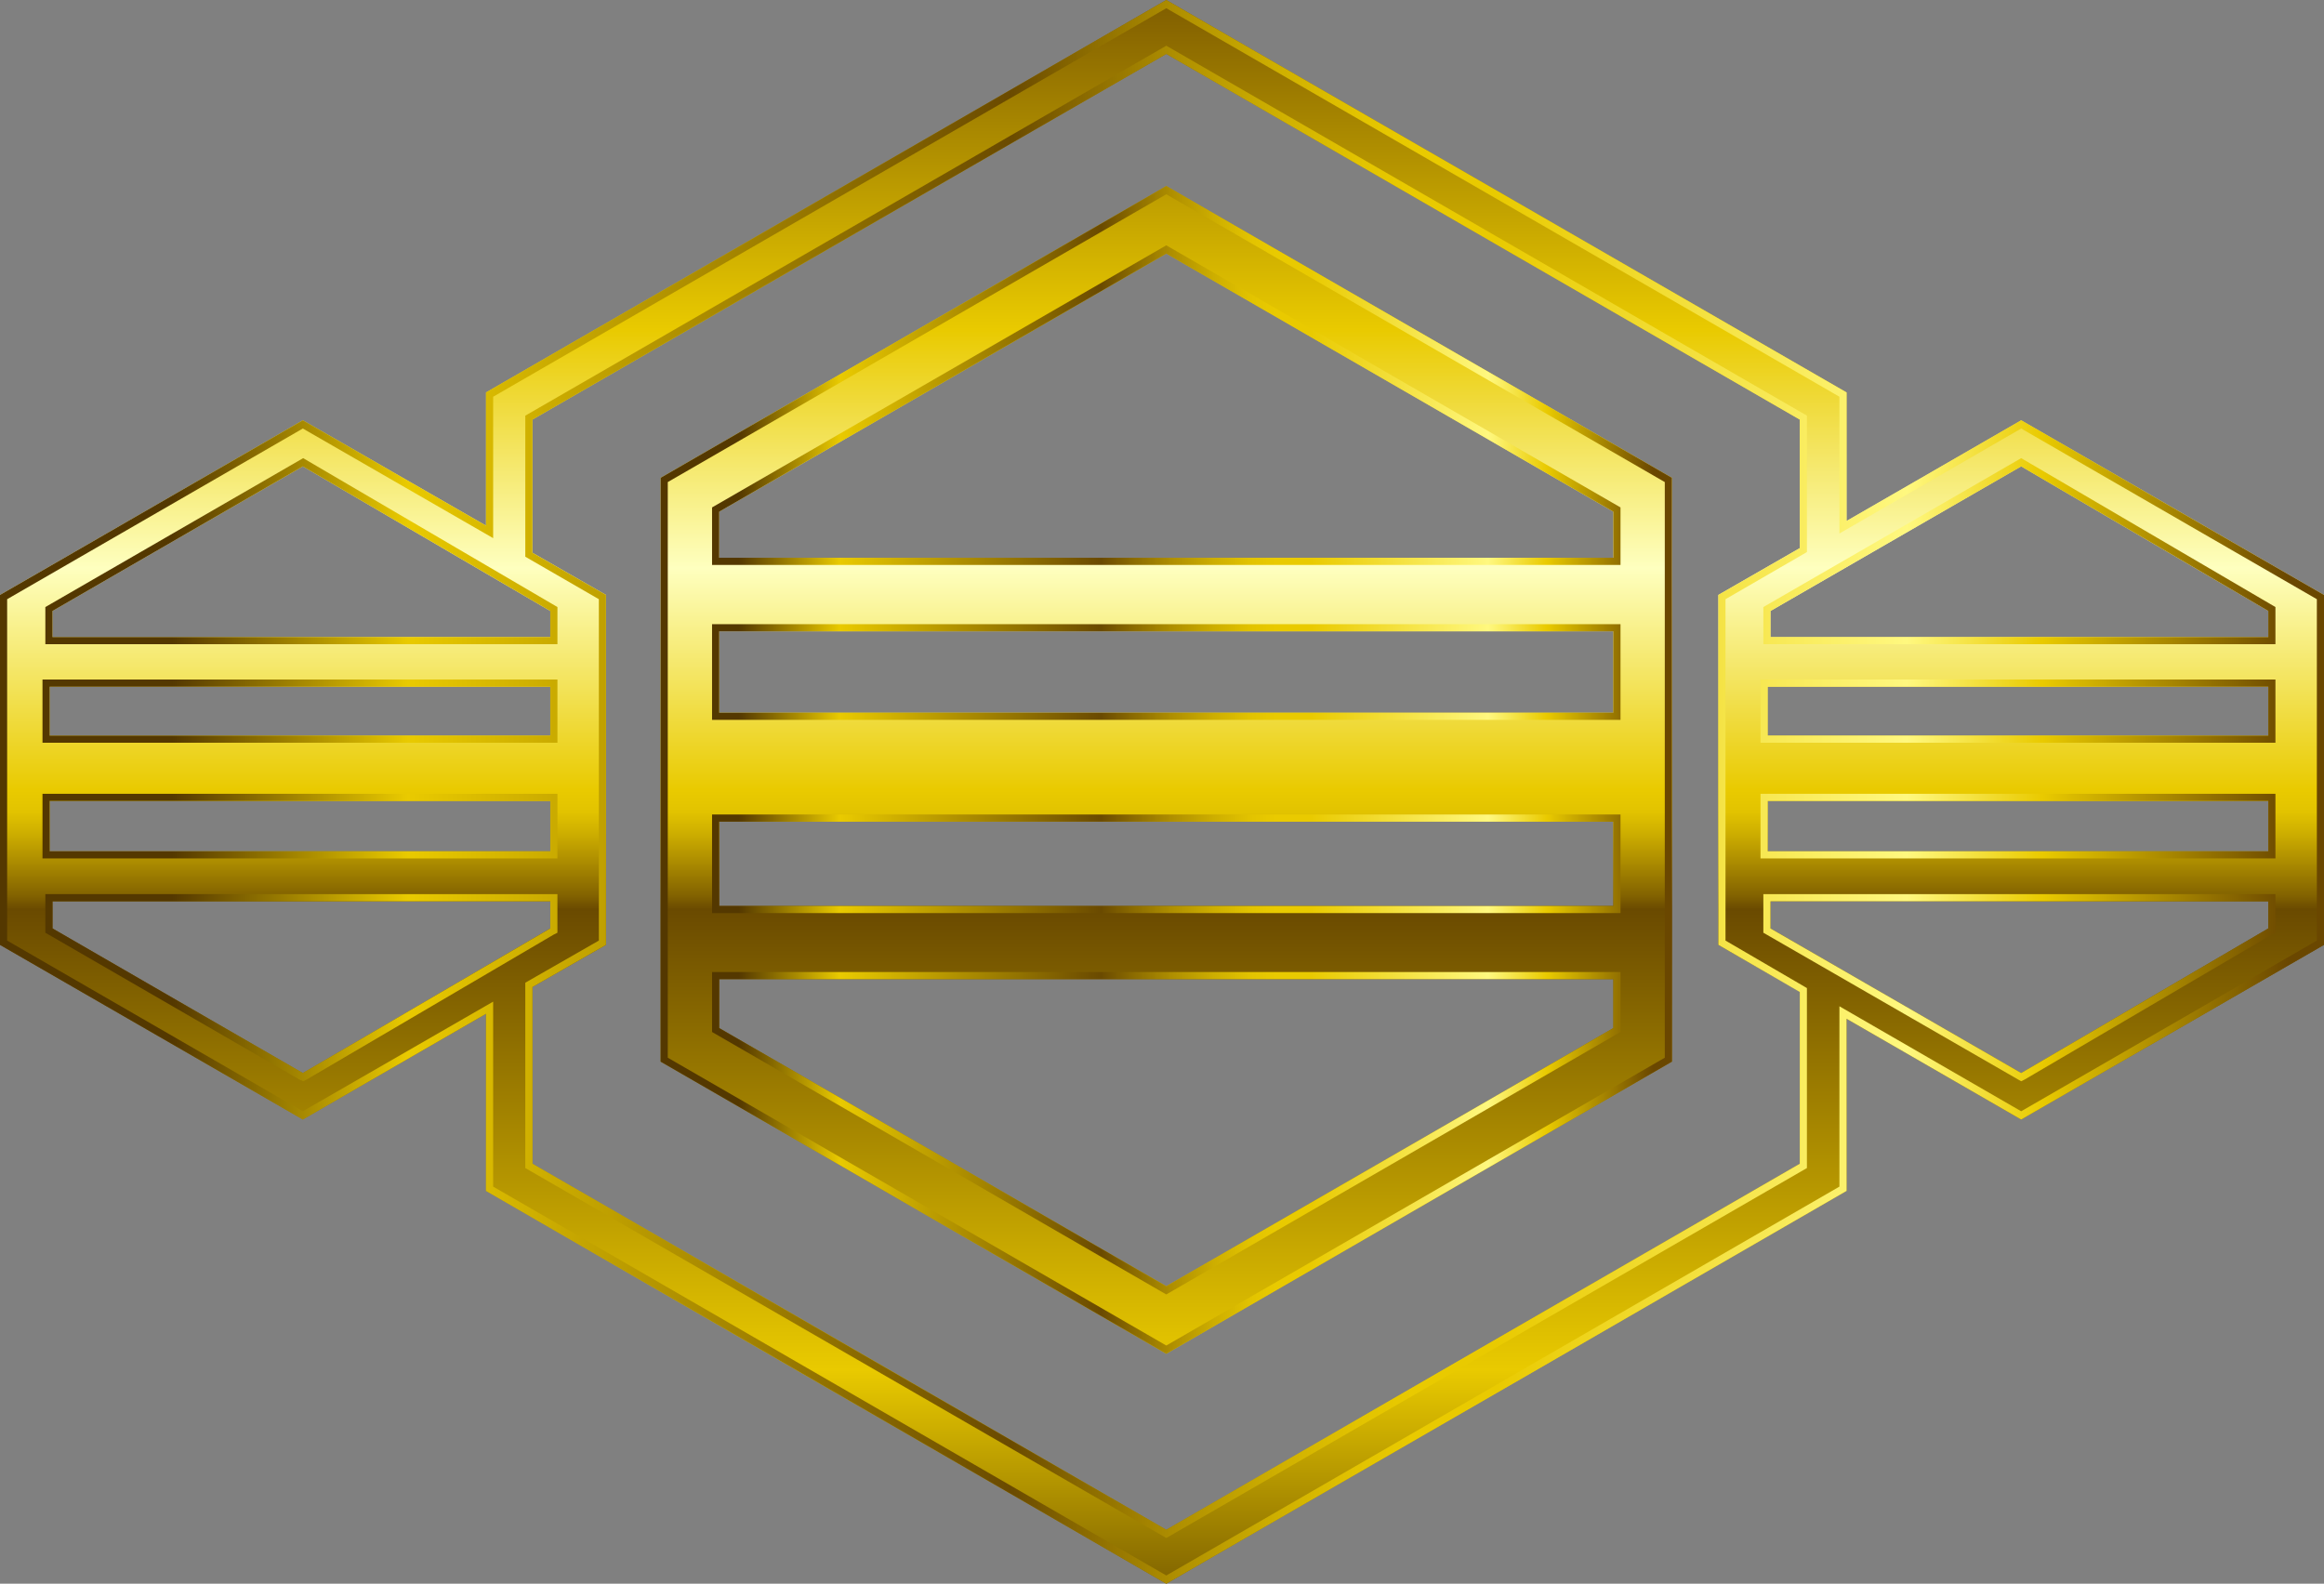 <?xml version="1.0" encoding="UTF-8" standalone="no"?>
<svg xmlns:xlink="http://www.w3.org/1999/xlink" height="221.75px" width="325.4px" xmlns="http://www.w3.org/2000/svg">
  <rect width="100%" height="100%" fill="#808080" stroke="none"/>
  <g transform="matrix(1.0, 0.0, 0.0, 1.0, 162.7, 117.85)">
    <path d="M-62.0 19.25 L-62.0 26.1 0.6 62.25 63.2 26.1 63.2 19.25 -62.0 19.25 M-62.0 -2.8 L-62.0 9.0 63.2 9.0 63.2 -2.8 -62.0 -2.8 M-62.0 -29.45 L-62.0 -18.05 63.2 -18.05 63.2 -29.45 -62.0 -29.45 M63.2 -46.2 L0.6 -82.35 -62.0 -46.2 -62.0 -39.75 63.2 -39.75 63.2 -46.2 M71.4 -50.95 L71.4 30.8 0.6 71.7 -70.2 30.8 -70.2 -50.95 0.6 -91.8 71.4 -50.95" fill="url(#gradient0)" fill-rule="evenodd" stroke="none"/>
    <path d="M-155.35 12.15 L-120.3 32.4 -85.65 12.15 -85.65 8.35 -155.35 8.35 -155.35 12.15 M-155.35 -32.3 L-155.35 -28.65 -85.65 -28.65 -85.65 -32.3 -120.3 -52.55 -155.35 -32.3 M-155.75 -21.7 L-155.75 -14.85 -85.65 -14.85 -85.65 -21.7 -155.75 -21.7 M-155.75 -5.7 L-155.75 1.35 -85.65 1.35 -85.65 -5.7 -155.75 -5.7 M85.2 8.35 L85.2 12.15 120.3 32.4 154.9 12.15 154.9 8.35 85.2 8.35 M84.8 -5.7 L84.8 1.35 154.9 1.35 154.9 -5.7 84.8 -5.7 M84.8 -21.7 L84.8 -14.85 154.9 -14.85 154.9 -21.7 84.8 -21.7 M85.2 -32.3 L85.2 -28.65 154.9 -28.65 154.9 -32.3 120.3 -52.55 85.2 -32.3 M95.85 -62.9 L95.85 -44.9 120.3 -59.0 162.7 -34.55 162.7 14.45 120.3 38.9 95.85 24.8 95.85 48.9 0.6 103.9 -94.65 48.9 -94.65 24.1 -120.3 38.9 -162.7 14.45 -162.7 -34.55 -120.3 -59.0 -94.65 -44.25 -94.65 -62.9 0.6 -117.85 95.85 -62.9 M89.3 -41.1 L89.3 -59.1 0.6 -110.3 -88.15 -59.1 -88.15 -40.45 -77.85 -34.55 -77.85 14.45 -88.15 20.35 -88.15 45.1 0.6 96.35 89.3 45.1 89.3 21.05 89.4 21.05 77.9 14.45 77.9 -34.55 89.3 -41.1" fill="url(#gradient1)" fill-rule="evenodd" stroke="none"/>
    <path d="M-63.0 10.0 L-63.0 -3.8 64.2 -3.8 64.2 10.0 -63.0 10.0 M-63.0 26.65 L-63.0 18.25 64.2 18.25 64.2 26.65 0.6 63.4 -63.0 26.65 M-62.0 19.25 L-62.0 26.1 0.6 62.25 63.2 26.1 63.2 19.25 -62.0 19.25 M-63.0 -17.05 L-63.0 -30.45 64.2 -30.45 64.2 -17.05 -63.0 -17.05 M-62.0 -29.45 L-62.0 -18.05 63.2 -18.05 63.2 -29.45 -62.0 -29.45 M-62.0 -2.8 L-62.0 9.0 63.2 9.0 63.2 -2.8 -62.0 -2.8 M0.6 -83.5 L64.2 -46.8 64.2 -38.75 -63.0 -38.75 -63.0 -46.8 0.6 -83.5 M63.2 -46.2 L0.6 -82.35 -62.0 -46.2 -62.0 -39.75 63.2 -39.75 63.2 -46.2 M70.4 30.25 L70.4 -50.35 0.6 -90.65 -69.2 -50.35 -69.2 30.25 0.6 70.55 70.4 30.25 M71.4 -50.95 L71.4 30.8 0.6 71.7 -70.2 30.8 -70.2 -50.95 0.6 -91.8 71.4 -50.95" fill="url(#gradient2)" fill-rule="evenodd" stroke="none"/>
    <path d="M-155.35 8.35 L-155.35 12.15 -120.3 32.4 -85.65 12.15 -85.65 8.35 -155.35 8.35 M-120.25 33.55 L-120.8 33.3 -156.35 12.75 -156.35 7.35 -84.65 7.35 -84.65 12.75 -85.15 13.0 -119.75 33.3 -120.25 33.55 M-156.35 -27.65 L-156.35 -32.85 -120.25 -53.7 -84.65 -32.85 -84.65 -27.65 -156.35 -27.65 M-155.35 -32.3 L-155.35 -28.65 -85.65 -28.65 -85.65 -32.3 -120.3 -52.55 -155.35 -32.3 M-156.75 2.35 L-156.75 -6.7 -84.65 -6.7 -84.65 2.35 -156.75 2.35 M-155.75 -5.7 L-155.75 1.35 -85.65 1.35 -85.65 -5.7 -155.75 -5.7 M-156.75 -13.85 L-156.75 -22.7 -84.65 -22.7 -84.65 -13.85 -156.75 -13.85 M-155.75 -21.7 L-155.75 -14.85 -85.65 -14.85 -85.65 -21.7 -155.75 -21.7 M85.2 8.35 L85.2 12.15 120.3 32.4 154.9 12.15 154.9 8.35 85.2 8.35 M120.8 33.3 L120.3 33.55 84.2 12.75 84.2 7.35 155.9 7.35 155.9 12.75 155.4 13.0 120.8 33.3 M84.2 -27.65 L84.2 -32.85 120.3 -53.7 155.9 -32.85 155.9 -27.65 84.2 -27.65 M85.2 -32.3 L85.2 -28.65 154.9 -28.65 154.9 -32.3 120.3 -52.55 85.2 -32.3 M83.8 2.35 L83.8 -6.7 155.9 -6.7 155.9 2.35 83.8 2.35 M84.8 -5.7 L84.8 1.35 154.9 1.35 154.9 -5.7 84.8 -5.7 M83.8 -13.85 L83.8 -22.7 155.9 -22.7 155.9 -13.85 83.8 -13.85 M84.8 -21.7 L84.8 -14.85 154.9 -14.85 154.9 -21.7 84.8 -21.7 M94.85 -43.15 L94.85 -62.3 0.6 -116.7 -93.65 -62.3 -93.65 -42.5 -120.3 -57.85 -161.7 -33.95 -161.7 13.85 -120.3 37.75 -93.65 22.4 -93.65 48.3 0.6 102.75 94.85 48.3 94.85 23.05 120.3 37.75 161.7 13.85 161.7 -33.95 120.3 -57.85 94.85 -43.15 M90.3 -59.65 L90.3 -40.55 78.9 -33.95 78.9 13.85 90.3 20.5 90.3 45.7 0.6 97.5 -89.15 45.7 -89.15 19.75 -78.85 13.85 -78.85 -33.95 -89.15 -39.9 -89.15 -59.65 0.6 -111.45 90.3 -59.65 M95.85 -62.9 L95.85 -44.9 120.3 -59.0 162.7 -34.55 162.7 14.45 120.3 38.9 95.85 24.8 95.85 48.9 0.6 103.9 -94.65 48.9 -94.65 24.1 -120.3 38.9 -162.7 14.45 -162.7 -34.55 -120.3 -59.0 -94.65 -44.25 -94.65 -62.9 0.6 -117.85 95.85 -62.9 M89.3 -41.1 L89.3 -59.1 0.6 -110.3 -88.15 -59.1 -88.15 -40.45 -77.85 -34.55 -77.85 14.45 -88.15 20.35 -88.15 45.1 0.6 96.35 89.3 45.1 89.3 21.05 77.9 14.45 77.9 -34.55 89.3 -41.1" fill="url(#gradient3)" fill-rule="evenodd" stroke="none"/>
  </g>
  <defs>
    <linearGradient gradientTransform="matrix(0.0, -0.152, -0.152, 0.0, 0.6, -6.7)" gradientUnits="userSpaceOnUse" id="gradient0" spreadMethod="pad" x1="-819.2" x2="819.2">
      <stop offset="0.004" stop-color="#543800"/>
      <stop offset="0.176" stop-color="#e9ca00"/>
      <stop offset="0.435" stop-color="#6a4a00"/>
      <stop offset="0.443" stop-color="#836300"/>
      <stop offset="0.463" stop-color="#af8f00"/>
      <stop offset="0.478" stop-color="#ceaf00"/>
      <stop offset="0.49" stop-color="#e2c300"/>
      <stop offset="0.502" stop-color="#e9ca00"/>
      <stop offset="0.627" stop-color="#feffbf"/>
      <stop offset="0.761" stop-color="#e9ca00"/>
      <stop offset="0.984" stop-color="#6a4700"/>
    </linearGradient>
    <linearGradient gradientTransform="matrix(0.0, -0.152, -0.152, 0.0, 0.0, -6.7)" gradientUnits="userSpaceOnUse" id="gradient1" spreadMethod="pad" x1="-819.2" x2="819.2">
      <stop offset="0.004" stop-color="#543800"/>
      <stop offset="0.176" stop-color="#e9ca00"/>
      <stop offset="0.435" stop-color="#6a4a00"/>
      <stop offset="0.443" stop-color="#836300"/>
      <stop offset="0.463" stop-color="#af8f00"/>
      <stop offset="0.478" stop-color="#ceaf00"/>
      <stop offset="0.49" stop-color="#e2c300"/>
      <stop offset="0.502" stop-color="#e9ca00"/>
      <stop offset="0.627" stop-color="#feffbf"/>
      <stop offset="0.761" stop-color="#e9ca00"/>
      <stop offset="0.984" stop-color="#6a4700"/>
    </linearGradient>
    <linearGradient gradientTransform="matrix(0.086, 0.0, 0.0, -0.086, 0.6, -10.05)" gradientUnits="userSpaceOnUse" id="gradient2" spreadMethod="pad" x1="-819.2" x2="819.2">
      <stop offset="0.075" stop-color="#543800"/>
      <stop offset="0.176" stop-color="#e9ca00"/>
      <stop offset="0.435" stop-color="#6a4a00"/>
      <stop offset="0.459" stop-color="#836300"/>
      <stop offset="0.506" stop-color="#af8f00"/>
      <stop offset="0.549" stop-color="#ceaf00"/>
      <stop offset="0.584" stop-color="#e2c300"/>
      <stop offset="0.608" stop-color="#e9ca00"/>
      <stop offset="0.643" stop-color="#e9ca00"/>
      <stop offset="0.82" stop-color="#fff87f"/>
      <stop offset="0.878" stop-color="#e9ca00"/>
      <stop offset="0.984" stop-color="#6a4700"/>
    </linearGradient>
    <linearGradient gradientTransform="matrix(0.199, 0.0, 0.0, -0.199, 0.0, -7.0)" gradientUnits="userSpaceOnUse" id="gradient3" spreadMethod="pad" x1="-819.2" x2="819.2">
      <stop offset="0.075" stop-color="#543800"/>
      <stop offset="0.176" stop-color="#e9ca00"/>
      <stop offset="0.435" stop-color="#6a4a00"/>
      <stop offset="0.459" stop-color="#836300"/>
      <stop offset="0.506" stop-color="#af8f00"/>
      <stop offset="0.549" stop-color="#ceaf00"/>
      <stop offset="0.584" stop-color="#e2c300"/>
      <stop offset="0.608" stop-color="#e9ca00"/>
      <stop offset="0.643" stop-color="#e9ca00"/>
      <stop offset="0.82" stop-color="#fff87f"/>
      <stop offset="0.878" stop-color="#e9ca00"/>
      <stop offset="0.984" stop-color="#6a4700"/>
    </linearGradient>
  </defs>
</svg>
